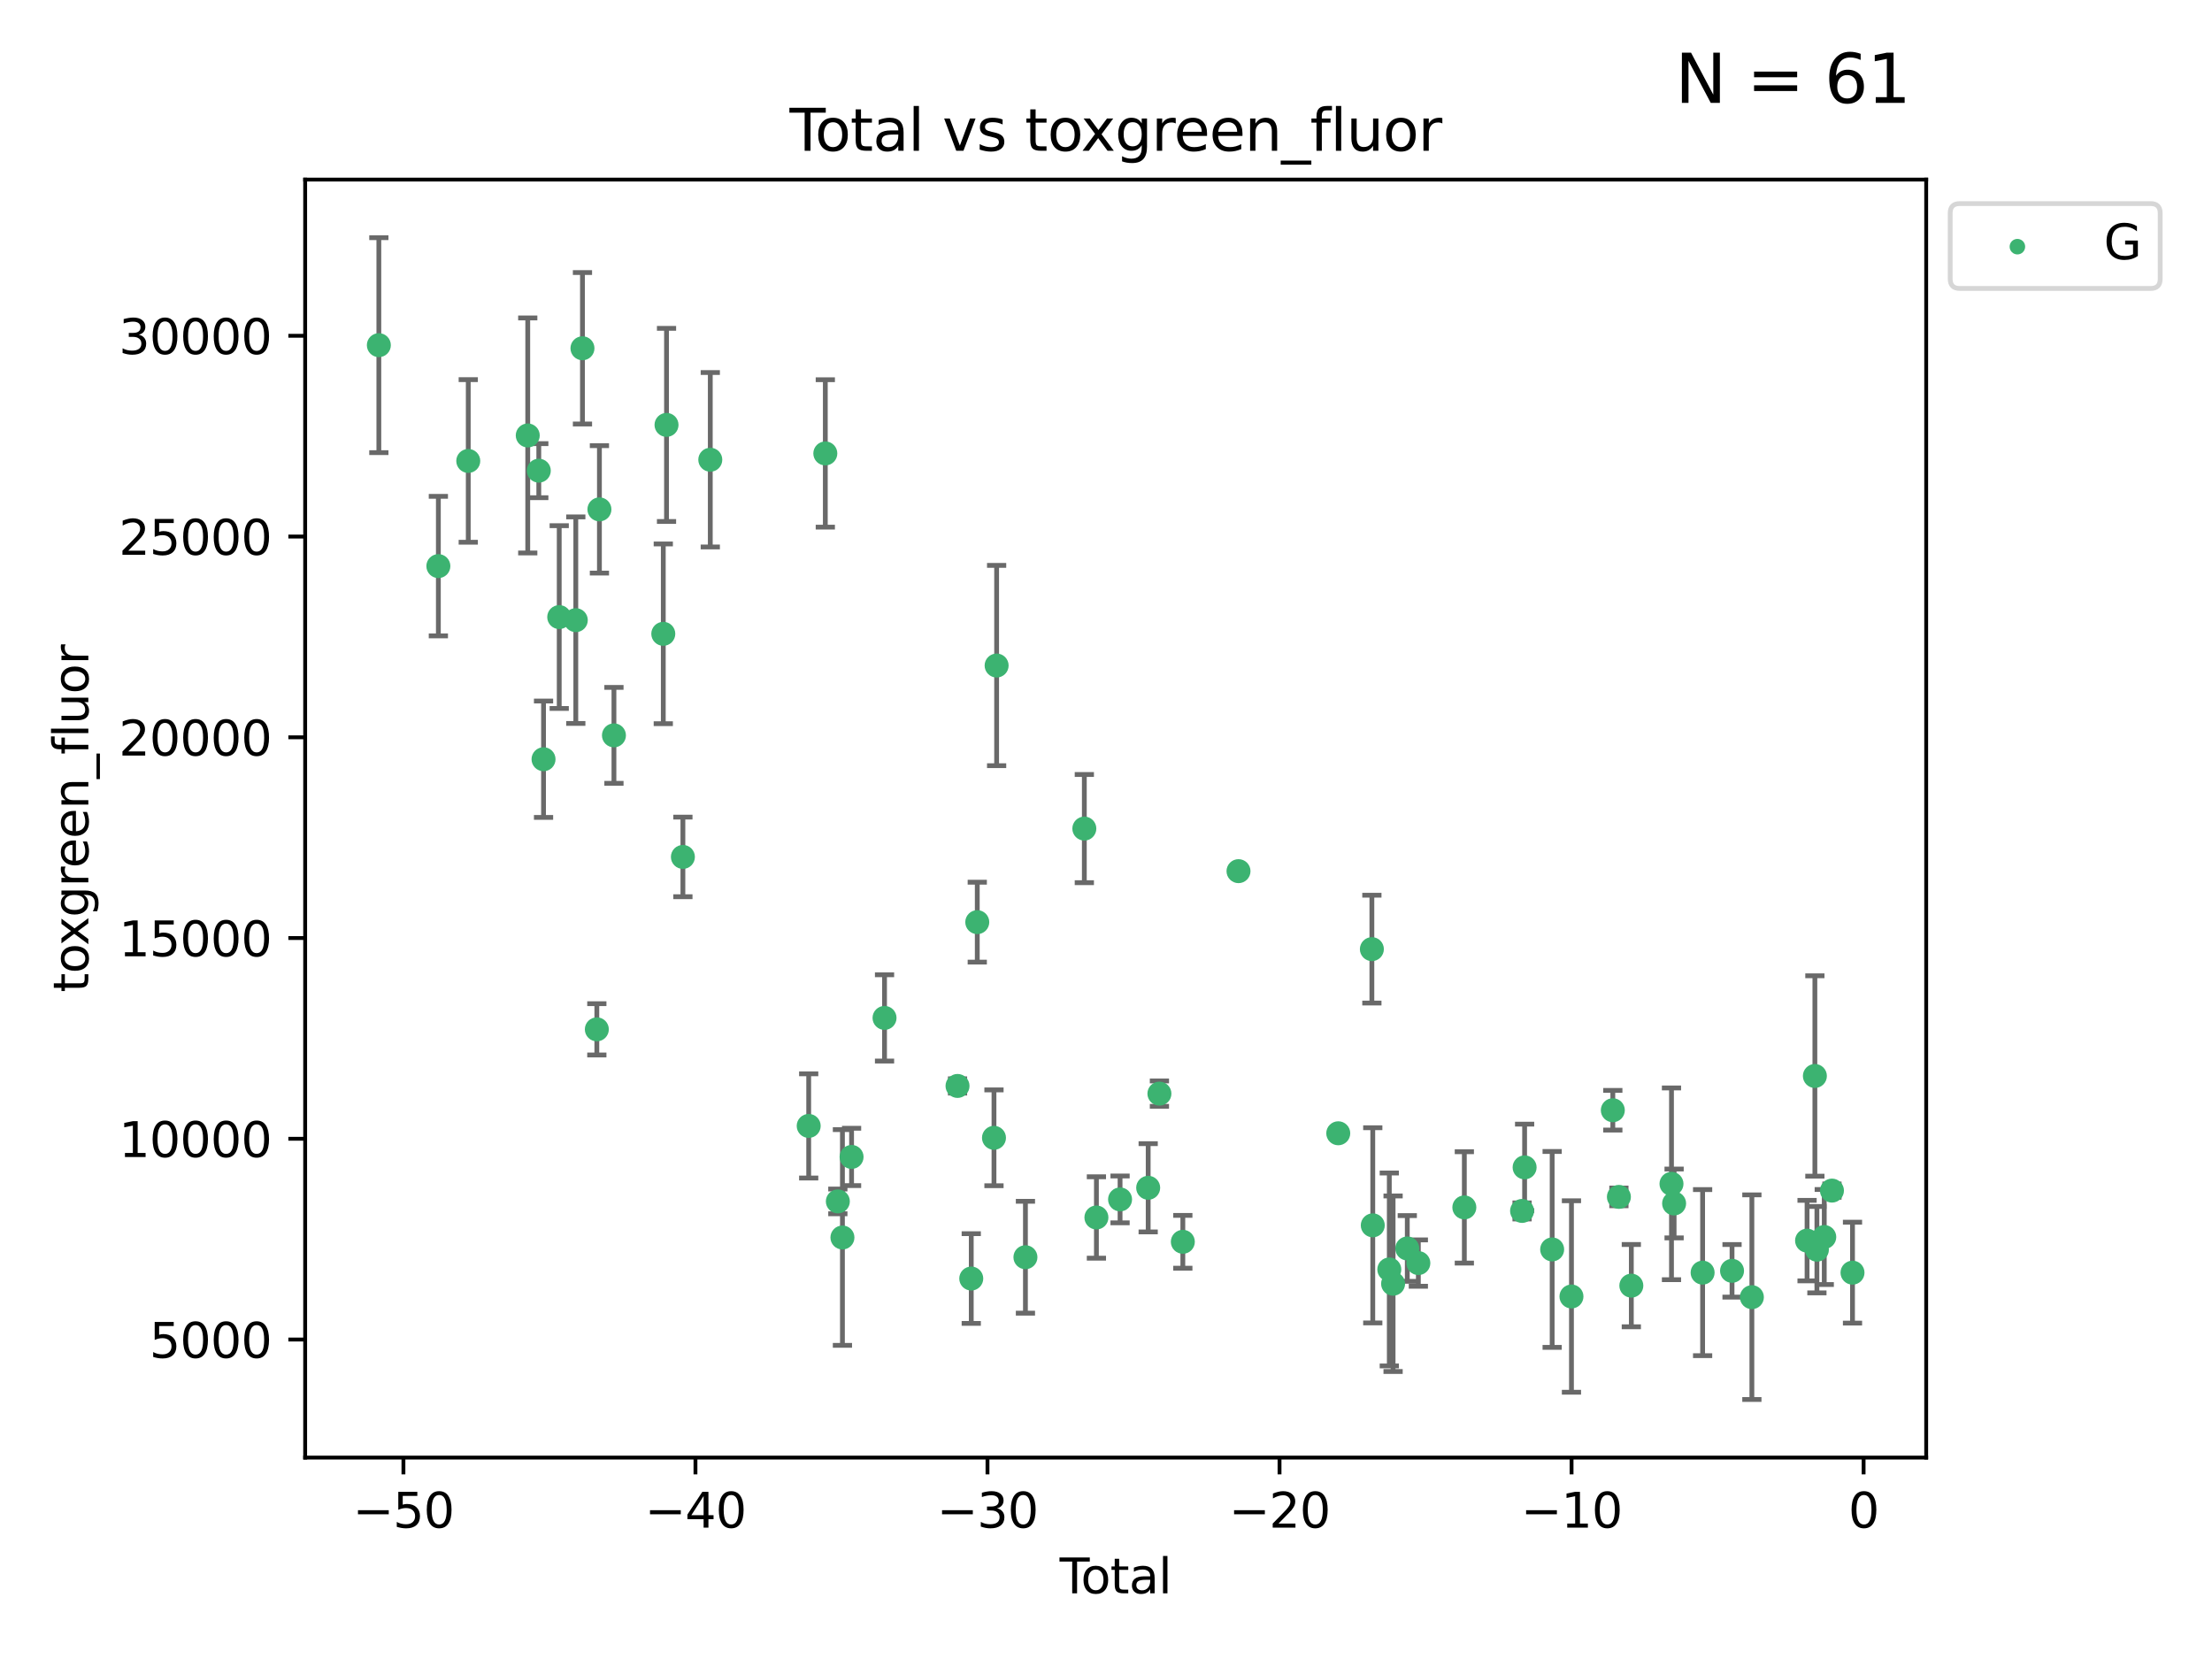 <?xml version="1.0" encoding="utf-8" standalone="no"?>
<!DOCTYPE svg PUBLIC "-//W3C//DTD SVG 1.1//EN"
  "http://www.w3.org/Graphics/SVG/1.1/DTD/svg11.dtd">
<svg xmlns:xlink="http://www.w3.org/1999/xlink" width="460.8pt" height="345.6pt" viewBox="0 0 460.8 345.6" xmlns="http://www.w3.org/2000/svg" version="1.1">
 <defs>
  <style type="text/css">*{stroke-linejoin: round; stroke-linecap: butt}</style>
 </defs>
 <g id="figure_1">
  <g id="patch_1">
   <path d="M 0 345.6 
L 460.8 345.6 
L 460.8 0 
L 0 0 
z
" style="fill: #ffffff"/>
  </g>
  <g id="axes_1">
   <g id="patch_2">
    <path d="M 63.571 303.64 
L 401.26 303.64 
L 401.26 37.411 
L 63.571 37.411 
z
" style="fill: #ffffff"/>
   </g>
   <g id="PathCollection_1">
    <defs>
     <path id="mbb0d8abd5b" d="M 0 1.118 
C 0.297 1.118 0.581 1 0.791 0.791 
C 1 0.581 1.118 0.297 1.118 0 
C 1.118 -0.297 1 -0.581 0.791 -0.791 
C 0.581 -1 0.297 -1.118 0 -1.118 
C -0.297 -1.118 -0.581 -1 -0.791 -0.791 
C -1 -0.581 -1.118 -0.297 -1.118 0 
C -1.118 0.297 -1 0.581 -0.791 0.791 
C -0.581 1 -0.297 1.118 0 1.118 
z
" style="stroke: #3cb371"/>
    </defs>
    <g clip-path="url(#p3563bb6f73)">
     <use xlink:href="#mbb0d8abd5b" x="78.921" y="71.903" style="fill: #3cb371; stroke: #3cb371"/>
     <use xlink:href="#mbb0d8abd5b" x="91.319" y="117.93" style="fill: #3cb371; stroke: #3cb371"/>
     <use xlink:href="#mbb0d8abd5b" x="97.547" y="96.023" style="fill: #3cb371; stroke: #3cb371"/>
     <use xlink:href="#mbb0d8abd5b" x="109.94" y="90.713" style="fill: #3cb371; stroke: #3cb371"/>
     <use xlink:href="#mbb0d8abd5b" x="112.241" y="98.049" style="fill: #3cb371; stroke: #3cb371"/>
     <use xlink:href="#mbb0d8abd5b" x="113.229" y="158.161" style="fill: #3cb371; stroke: #3cb371"/>
     <use xlink:href="#mbb0d8abd5b" x="116.497" y="128.55" style="fill: #3cb371; stroke: #3cb371"/>
     <use xlink:href="#mbb0d8abd5b" x="119.949" y="129.191" style="fill: #3cb371; stroke: #3cb371"/>
     <use xlink:href="#mbb0d8abd5b" x="121.338" y="72.551" style="fill: #3cb371; stroke: #3cb371"/>
     <use xlink:href="#mbb0d8abd5b" x="124.331" y="214.43" style="fill: #3cb371; stroke: #3cb371"/>
     <use xlink:href="#mbb0d8abd5b" x="124.871" y="106.114" style="fill: #3cb371; stroke: #3cb371"/>
     <use xlink:href="#mbb0d8abd5b" x="127.896" y="153.189" style="fill: #3cb371; stroke: #3cb371"/>
     <use xlink:href="#mbb0d8abd5b" x="138.175" y="132.036" style="fill: #3cb371; stroke: #3cb371"/>
     <use xlink:href="#mbb0d8abd5b" x="138.848" y="88.515" style="fill: #3cb371; stroke: #3cb371"/>
     <use xlink:href="#mbb0d8abd5b" x="142.26" y="178.512" style="fill: #3cb371; stroke: #3cb371"/>
     <use xlink:href="#mbb0d8abd5b" x="147.966" y="95.771" style="fill: #3cb371; stroke: #3cb371"/>
     <use xlink:href="#mbb0d8abd5b" x="168.466" y="234.549" style="fill: #3cb371; stroke: #3cb371"/>
     <use xlink:href="#mbb0d8abd5b" x="171.929" y="94.458" style="fill: #3cb371; stroke: #3cb371"/>
     <use xlink:href="#mbb0d8abd5b" x="174.538" y="250.272" style="fill: #3cb371; stroke: #3cb371"/>
     <use xlink:href="#mbb0d8abd5b" x="175.494" y="257.794" style="fill: #3cb371; stroke: #3cb371"/>
     <use xlink:href="#mbb0d8abd5b" x="177.398" y="241.009" style="fill: #3cb371; stroke: #3cb371"/>
     <use xlink:href="#mbb0d8abd5b" x="184.265" y="212.049" style="fill: #3cb371; stroke: #3cb371"/>
     <use xlink:href="#mbb0d8abd5b" x="199.47" y="226.222" style="fill: #3cb371; stroke: #3cb371"/>
     <use xlink:href="#mbb0d8abd5b" x="202.33" y="266.343" style="fill: #3cb371; stroke: #3cb371"/>
     <use xlink:href="#mbb0d8abd5b" x="203.583" y="192.1" style="fill: #3cb371; stroke: #3cb371"/>
     <use xlink:href="#mbb0d8abd5b" x="207.064" y="237.028" style="fill: #3cb371; stroke: #3cb371"/>
     <use xlink:href="#mbb0d8abd5b" x="207.614" y="138.643" style="fill: #3cb371; stroke: #3cb371"/>
     <use xlink:href="#mbb0d8abd5b" x="213.616" y="261.902" style="fill: #3cb371; stroke: #3cb371"/>
     <use xlink:href="#mbb0d8abd5b" x="225.886" y="172.609" style="fill: #3cb371; stroke: #3cb371"/>
     <use xlink:href="#mbb0d8abd5b" x="228.402" y="253.624" style="fill: #3cb371; stroke: #3cb371"/>
     <use xlink:href="#mbb0d8abd5b" x="233.33" y="249.859" style="fill: #3cb371; stroke: #3cb371"/>
     <use xlink:href="#mbb0d8abd5b" x="239.187" y="247.437" style="fill: #3cb371; stroke: #3cb371"/>
     <use xlink:href="#mbb0d8abd5b" x="241.528" y="227.825" style="fill: #3cb371; stroke: #3cb371"/>
     <use xlink:href="#mbb0d8abd5b" x="246.406" y="258.69" style="fill: #3cb371; stroke: #3cb371"/>
     <use xlink:href="#mbb0d8abd5b" x="258.003" y="181.477" style="fill: #3cb371; stroke: #3cb371"/>
     <use xlink:href="#mbb0d8abd5b" x="278.783" y="236.082" style="fill: #3cb371; stroke: #3cb371"/>
     <use xlink:href="#mbb0d8abd5b" x="285.787" y="197.722" style="fill: #3cb371; stroke: #3cb371"/>
     <use xlink:href="#mbb0d8abd5b" x="285.974" y="255.261" style="fill: #3cb371; stroke: #3cb371"/>
     <use xlink:href="#mbb0d8abd5b" x="289.417" y="264.452" style="fill: #3cb371; stroke: #3cb371"/>
     <use xlink:href="#mbb0d8abd5b" x="290.206" y="267.425" style="fill: #3cb371; stroke: #3cb371"/>
     <use xlink:href="#mbb0d8abd5b" x="293.164" y="260.078" style="fill: #3cb371; stroke: #3cb371"/>
     <use xlink:href="#mbb0d8abd5b" x="295.468" y="263.124" style="fill: #3cb371; stroke: #3cb371"/>
     <use xlink:href="#mbb0d8abd5b" x="305.049" y="251.525" style="fill: #3cb371; stroke: #3cb371"/>
     <use xlink:href="#mbb0d8abd5b" x="317.075" y="252.258" style="fill: #3cb371; stroke: #3cb371"/>
     <use xlink:href="#mbb0d8abd5b" x="317.605" y="243.185" style="fill: #3cb371; stroke: #3cb371"/>
     <use xlink:href="#mbb0d8abd5b" x="323.343" y="260.278" style="fill: #3cb371; stroke: #3cb371"/>
     <use xlink:href="#mbb0d8abd5b" x="327.364" y="270.081" style="fill: #3cb371; stroke: #3cb371"/>
     <use xlink:href="#mbb0d8abd5b" x="335.981" y="231.282" style="fill: #3cb371; stroke: #3cb371"/>
     <use xlink:href="#mbb0d8abd5b" x="337.246" y="249.333" style="fill: #3cb371; stroke: #3cb371"/>
     <use xlink:href="#mbb0d8abd5b" x="339.836" y="267.823" style="fill: #3cb371; stroke: #3cb371"/>
     <use xlink:href="#mbb0d8abd5b" x="348.201" y="246.613" style="fill: #3cb371; stroke: #3cb371"/>
     <use xlink:href="#mbb0d8abd5b" x="348.747" y="250.703" style="fill: #3cb371; stroke: #3cb371"/>
     <use xlink:href="#mbb0d8abd5b" x="354.686" y="265.112" style="fill: #3cb371; stroke: #3cb371"/>
     <use xlink:href="#mbb0d8abd5b" x="360.815" y="264.735" style="fill: #3cb371; stroke: #3cb371"/>
     <use xlink:href="#mbb0d8abd5b" x="364.948" y="270.224" style="fill: #3cb371; stroke: #3cb371"/>
     <use xlink:href="#mbb0d8abd5b" x="376.444" y="258.442" style="fill: #3cb371; stroke: #3cb371"/>
     <use xlink:href="#mbb0d8abd5b" x="378.073" y="224.145" style="fill: #3cb371; stroke: #3cb371"/>
     <use xlink:href="#mbb0d8abd5b" x="378.495" y="260.33" style="fill: #3cb371; stroke: #3cb371"/>
     <use xlink:href="#mbb0d8abd5b" x="380.027" y="257.694" style="fill: #3cb371; stroke: #3cb371"/>
     <use xlink:href="#mbb0d8abd5b" x="381.63" y="248.023" style="fill: #3cb371; stroke: #3cb371"/>
     <use xlink:href="#mbb0d8abd5b" x="385.911" y="265.118" style="fill: #3cb371; stroke: #3cb371"/>
    </g>
   </g>
   <g id="matplotlib.axis_1">
    <g id="xtick_1">
     <g id="line2d_1">
      <defs>
       <path id="m83273ec6a8" d="M 0 0 
L 0 3.5 
" style="stroke: #000000; stroke-width: 0.8"/>
      </defs>
      <g>
       <use xlink:href="#m83273ec6a8" x="84.041" y="303.64" style="stroke: #000000; stroke-width: 0.8"/>
      </g>
     </g>
     <g id="text_1">
      <!-- −50 -->
      <g transform="translate(73.488 318.238)scale(0.1 -0.1)">
       <defs>
        <path id="DejaVuSans-2212" d="M 678 2272 
L 4684 2272 
L 4684 1741 
L 678 1741 
L 678 2272 
z
" transform="scale(0.016)"/>
        <path id="DejaVuSans-35" d="M 691 4666 
L 3169 4666 
L 3169 4134 
L 1269 4134 
L 1269 2991 
Q 1406 3038 1543 3061 
Q 1681 3084 1819 3084 
Q 2600 3084 3056 2656 
Q 3513 2228 3513 1497 
Q 3513 744 3044 326 
Q 2575 -91 1722 -91 
Q 1428 -91 1123 -41 
Q 819 9 494 109 
L 494 744 
Q 775 591 1075 516 
Q 1375 441 1709 441 
Q 2250 441 2565 725 
Q 2881 1009 2881 1497 
Q 2881 1984 2565 2268 
Q 2250 2553 1709 2553 
Q 1456 2553 1204 2497 
Q 953 2441 691 2322 
L 691 4666 
z
" transform="scale(0.016)"/>
        <path id="DejaVuSans-30" d="M 2034 4250 
Q 1547 4250 1301 3770 
Q 1056 3291 1056 2328 
Q 1056 1369 1301 889 
Q 1547 409 2034 409 
Q 2525 409 2770 889 
Q 3016 1369 3016 2328 
Q 3016 3291 2770 3770 
Q 2525 4250 2034 4250 
z
M 2034 4750 
Q 2819 4750 3233 4129 
Q 3647 3509 3647 2328 
Q 3647 1150 3233 529 
Q 2819 -91 2034 -91 
Q 1250 -91 836 529 
Q 422 1150 422 2328 
Q 422 3509 836 4129 
Q 1250 4750 2034 4750 
z
" transform="scale(0.016)"/>
       </defs>
       <use xlink:href="#DejaVuSans-2212"/>
       <use xlink:href="#DejaVuSans-35" x="83.789"/>
       <use xlink:href="#DejaVuSans-30" x="147.412"/>
      </g>
     </g>
    </g>
    <g id="xtick_2">
     <g id="line2d_2">
      <g>
       <use xlink:href="#m83273ec6a8" x="144.877" y="303.64" style="stroke: #000000; stroke-width: 0.8"/>
      </g>
     </g>
     <g id="text_2">
      <!-- −40 -->
      <g transform="translate(134.325 318.238)scale(0.1 -0.1)">
       <defs>
        <path id="DejaVuSans-34" d="M 2419 4116 
L 825 1625 
L 2419 1625 
L 2419 4116 
z
M 2253 4666 
L 3047 4666 
L 3047 1625 
L 3713 1625 
L 3713 1100 
L 3047 1100 
L 3047 0 
L 2419 0 
L 2419 1100 
L 313 1100 
L 313 1709 
L 2253 4666 
z
" transform="scale(0.016)"/>
       </defs>
       <use xlink:href="#DejaVuSans-2212"/>
       <use xlink:href="#DejaVuSans-34" x="83.789"/>
       <use xlink:href="#DejaVuSans-30" x="147.412"/>
      </g>
     </g>
    </g>
    <g id="xtick_3">
     <g id="line2d_3">
      <g>
       <use xlink:href="#m83273ec6a8" x="205.713" y="303.64" style="stroke: #000000; stroke-width: 0.8"/>
      </g>
     </g>
     <g id="text_3">
      <!-- −30 -->
      <g transform="translate(195.161 318.238)scale(0.1 -0.1)">
       <defs>
        <path id="DejaVuSans-33" d="M 2597 2516 
Q 3050 2419 3304 2112 
Q 3559 1806 3559 1356 
Q 3559 666 3084 287 
Q 2609 -91 1734 -91 
Q 1441 -91 1130 -33 
Q 819 25 488 141 
L 488 750 
Q 750 597 1062 519 
Q 1375 441 1716 441 
Q 2309 441 2620 675 
Q 2931 909 2931 1356 
Q 2931 1769 2642 2001 
Q 2353 2234 1838 2234 
L 1294 2234 
L 1294 2753 
L 1863 2753 
Q 2328 2753 2575 2939 
Q 2822 3125 2822 3475 
Q 2822 3834 2567 4026 
Q 2313 4219 1838 4219 
Q 1578 4219 1281 4162 
Q 984 4106 628 3988 
L 628 4550 
Q 988 4650 1302 4700 
Q 1616 4750 1894 4750 
Q 2613 4750 3031 4423 
Q 3450 4097 3450 3541 
Q 3450 3153 3228 2886 
Q 3006 2619 2597 2516 
z
" transform="scale(0.016)"/>
       </defs>
       <use xlink:href="#DejaVuSans-2212"/>
       <use xlink:href="#DejaVuSans-33" x="83.789"/>
       <use xlink:href="#DejaVuSans-30" x="147.412"/>
      </g>
     </g>
    </g>
    <g id="xtick_4">
     <g id="line2d_4">
      <g>
       <use xlink:href="#m83273ec6a8" x="266.549" y="303.64" style="stroke: #000000; stroke-width: 0.8"/>
      </g>
     </g>
     <g id="text_4">
      <!-- −20 -->
      <g transform="translate(255.997 318.238)scale(0.1 -0.1)">
       <defs>
        <path id="DejaVuSans-32" d="M 1228 531 
L 3431 531 
L 3431 0 
L 469 0 
L 469 531 
Q 828 903 1448 1529 
Q 2069 2156 2228 2338 
Q 2531 2678 2651 2914 
Q 2772 3150 2772 3378 
Q 2772 3750 2511 3984 
Q 2250 4219 1831 4219 
Q 1534 4219 1204 4116 
Q 875 4013 500 3803 
L 500 4441 
Q 881 4594 1212 4672 
Q 1544 4750 1819 4750 
Q 2544 4750 2975 4387 
Q 3406 4025 3406 3419 
Q 3406 3131 3298 2873 
Q 3191 2616 2906 2266 
Q 2828 2175 2409 1742 
Q 1991 1309 1228 531 
z
" transform="scale(0.016)"/>
       </defs>
       <use xlink:href="#DejaVuSans-2212"/>
       <use xlink:href="#DejaVuSans-32" x="83.789"/>
       <use xlink:href="#DejaVuSans-30" x="147.412"/>
      </g>
     </g>
    </g>
    <g id="xtick_5">
     <g id="line2d_5">
      <g>
       <use xlink:href="#m83273ec6a8" x="327.385" y="303.64" style="stroke: #000000; stroke-width: 0.8"/>
      </g>
     </g>
     <g id="text_5">
      <!-- −10 -->
      <g transform="translate(316.833 318.238)scale(0.1 -0.1)">
       <defs>
        <path id="DejaVuSans-31" d="M 794 531 
L 1825 531 
L 1825 4091 
L 703 3866 
L 703 4441 
L 1819 4666 
L 2450 4666 
L 2450 531 
L 3481 531 
L 3481 0 
L 794 0 
L 794 531 
z
" transform="scale(0.016)"/>
       </defs>
       <use xlink:href="#DejaVuSans-2212"/>
       <use xlink:href="#DejaVuSans-31" x="83.789"/>
       <use xlink:href="#DejaVuSans-30" x="147.412"/>
      </g>
     </g>
    </g>
    <g id="xtick_6">
     <g id="line2d_6">
      <g>
       <use xlink:href="#m83273ec6a8" x="388.221" y="303.64" style="stroke: #000000; stroke-width: 0.8"/>
      </g>
     </g>
     <g id="text_6">
      <!-- 0 -->
      <g transform="translate(385.04 318.238)scale(0.1 -0.1)">
       <use xlink:href="#DejaVuSans-30"/>
      </g>
     </g>
    </g>
    <g id="text_7">
     <!-- Total -->
     <g transform="translate(220.739 331.917)scale(0.1 -0.1)">
      <defs>
       <path id="DejaVuSans-54" d="M -19 4666 
L 3928 4666 
L 3928 4134 
L 2272 4134 
L 2272 0 
L 1638 0 
L 1638 4134 
L -19 4134 
L -19 4666 
z
" transform="scale(0.016)"/>
       <path id="DejaVuSans-6f" d="M 1959 3097 
Q 1497 3097 1228 2736 
Q 959 2375 959 1747 
Q 959 1119 1226 758 
Q 1494 397 1959 397 
Q 2419 397 2687 759 
Q 2956 1122 2956 1747 
Q 2956 2369 2687 2733 
Q 2419 3097 1959 3097 
z
M 1959 3584 
Q 2709 3584 3137 3096 
Q 3566 2609 3566 1747 
Q 3566 888 3137 398 
Q 2709 -91 1959 -91 
Q 1206 -91 779 398 
Q 353 888 353 1747 
Q 353 2609 779 3096 
Q 1206 3584 1959 3584 
z
" transform="scale(0.016)"/>
       <path id="DejaVuSans-74" d="M 1172 4494 
L 1172 3500 
L 2356 3500 
L 2356 3053 
L 1172 3053 
L 1172 1153 
Q 1172 725 1289 603 
Q 1406 481 1766 481 
L 2356 481 
L 2356 0 
L 1766 0 
Q 1100 0 847 248 
Q 594 497 594 1153 
L 594 3053 
L 172 3053 
L 172 3500 
L 594 3500 
L 594 4494 
L 1172 4494 
z
" transform="scale(0.016)"/>
       <path id="DejaVuSans-61" d="M 2194 1759 
Q 1497 1759 1228 1600 
Q 959 1441 959 1056 
Q 959 750 1161 570 
Q 1363 391 1709 391 
Q 2188 391 2477 730 
Q 2766 1069 2766 1631 
L 2766 1759 
L 2194 1759 
z
M 3341 1997 
L 3341 0 
L 2766 0 
L 2766 531 
Q 2569 213 2275 61 
Q 1981 -91 1556 -91 
Q 1019 -91 701 211 
Q 384 513 384 1019 
Q 384 1609 779 1909 
Q 1175 2209 1959 2209 
L 2766 2209 
L 2766 2266 
Q 2766 2663 2505 2880 
Q 2244 3097 1772 3097 
Q 1472 3097 1187 3025 
Q 903 2953 641 2809 
L 641 3341 
Q 956 3463 1253 3523 
Q 1550 3584 1831 3584 
Q 2591 3584 2966 3190 
Q 3341 2797 3341 1997 
z
" transform="scale(0.016)"/>
       <path id="DejaVuSans-6c" d="M 603 4863 
L 1178 4863 
L 1178 0 
L 603 0 
L 603 4863 
z
" transform="scale(0.016)"/>
      </defs>
      <use xlink:href="#DejaVuSans-54"/>
      <use xlink:href="#DejaVuSans-6f" x="44.084"/>
      <use xlink:href="#DejaVuSans-74" x="105.266"/>
      <use xlink:href="#DejaVuSans-61" x="144.475"/>
      <use xlink:href="#DejaVuSans-6c" x="205.754"/>
     </g>
    </g>
   </g>
   <g id="matplotlib.axis_2">
    <g id="ytick_1">
     <g id="line2d_7">
      <defs>
       <path id="mef0cf0a8e2" d="M 0 0 
L -3.5 0 
" style="stroke: #000000; stroke-width: 0.8"/>
      </defs>
      <g>
       <use xlink:href="#mef0cf0a8e2" x="63.571" y="279.049" style="stroke: #000000; stroke-width: 0.8"/>
      </g>
     </g>
     <g id="text_8">
      <!-- 5000 -->
      <g transform="translate(31.121 282.848)scale(0.1 -0.1)">
       <use xlink:href="#DejaVuSans-35"/>
       <use xlink:href="#DejaVuSans-30" x="63.623"/>
       <use xlink:href="#DejaVuSans-30" x="127.246"/>
       <use xlink:href="#DejaVuSans-30" x="190.869"/>
      </g>
     </g>
    </g>
    <g id="ytick_2">
     <g id="line2d_8">
      <g>
       <use xlink:href="#mef0cf0a8e2" x="63.571" y="237.23" style="stroke: #000000; stroke-width: 0.8"/>
      </g>
     </g>
     <g id="text_9">
      <!-- 10000 -->
      <g transform="translate(24.759 241.029)scale(0.1 -0.1)">
       <use xlink:href="#DejaVuSans-31"/>
       <use xlink:href="#DejaVuSans-30" x="63.623"/>
       <use xlink:href="#DejaVuSans-30" x="127.246"/>
       <use xlink:href="#DejaVuSans-30" x="190.869"/>
       <use xlink:href="#DejaVuSans-30" x="254.492"/>
      </g>
     </g>
    </g>
    <g id="ytick_3">
     <g id="line2d_9">
      <g>
       <use xlink:href="#mef0cf0a8e2" x="63.571" y="195.411" style="stroke: #000000; stroke-width: 0.8"/>
      </g>
     </g>
     <g id="text_10">
      <!-- 15000 -->
      <g transform="translate(24.759 199.21)scale(0.1 -0.1)">
       <use xlink:href="#DejaVuSans-31"/>
       <use xlink:href="#DejaVuSans-35" x="63.623"/>
       <use xlink:href="#DejaVuSans-30" x="127.246"/>
       <use xlink:href="#DejaVuSans-30" x="190.869"/>
       <use xlink:href="#DejaVuSans-30" x="254.492"/>
      </g>
     </g>
    </g>
    <g id="ytick_4">
     <g id="line2d_10">
      <g>
       <use xlink:href="#mef0cf0a8e2" x="63.571" y="153.591" style="stroke: #000000; stroke-width: 0.8"/>
      </g>
     </g>
     <g id="text_11">
      <!-- 20000 -->
      <g transform="translate(24.759 157.391)scale(0.1 -0.1)">
       <use xlink:href="#DejaVuSans-32"/>
       <use xlink:href="#DejaVuSans-30" x="63.623"/>
       <use xlink:href="#DejaVuSans-30" x="127.246"/>
       <use xlink:href="#DejaVuSans-30" x="190.869"/>
       <use xlink:href="#DejaVuSans-30" x="254.492"/>
      </g>
     </g>
    </g>
    <g id="ytick_5">
     <g id="line2d_11">
      <g>
       <use xlink:href="#mef0cf0a8e2" x="63.571" y="111.772" style="stroke: #000000; stroke-width: 0.8"/>
      </g>
     </g>
     <g id="text_12">
      <!-- 25000 -->
      <g transform="translate(24.759 115.571)scale(0.1 -0.1)">
       <use xlink:href="#DejaVuSans-32"/>
       <use xlink:href="#DejaVuSans-35" x="63.623"/>
       <use xlink:href="#DejaVuSans-30" x="127.246"/>
       <use xlink:href="#DejaVuSans-30" x="190.869"/>
       <use xlink:href="#DejaVuSans-30" x="254.492"/>
      </g>
     </g>
    </g>
    <g id="ytick_6">
     <g id="line2d_12">
      <g>
       <use xlink:href="#mef0cf0a8e2" x="63.571" y="69.953" style="stroke: #000000; stroke-width: 0.8"/>
      </g>
     </g>
     <g id="text_13">
      <!-- 30000 -->
      <g transform="translate(24.759 73.752)scale(0.1 -0.1)">
       <use xlink:href="#DejaVuSans-33"/>
       <use xlink:href="#DejaVuSans-30" x="63.623"/>
       <use xlink:href="#DejaVuSans-30" x="127.246"/>
       <use xlink:href="#DejaVuSans-30" x="190.869"/>
       <use xlink:href="#DejaVuSans-30" x="254.492"/>
      </g>
     </g>
    </g>
    <g id="text_14">
     <!-- toxgreen_fluor -->
     <g transform="translate(18.401 206.72)rotate(-90)scale(0.1 -0.1)">
      <defs>
       <path id="DejaVuSans-78" d="M 3513 3500 
L 2247 1797 
L 3578 0 
L 2900 0 
L 1881 1375 
L 863 0 
L 184 0 
L 1544 1831 
L 300 3500 
L 978 3500 
L 1906 2253 
L 2834 3500 
L 3513 3500 
z
" transform="scale(0.016)"/>
       <path id="DejaVuSans-67" d="M 2906 1791 
Q 2906 2416 2648 2759 
Q 2391 3103 1925 3103 
Q 1463 3103 1205 2759 
Q 947 2416 947 1791 
Q 947 1169 1205 825 
Q 1463 481 1925 481 
Q 2391 481 2648 825 
Q 2906 1169 2906 1791 
z
M 3481 434 
Q 3481 -459 3084 -895 
Q 2688 -1331 1869 -1331 
Q 1566 -1331 1297 -1286 
Q 1028 -1241 775 -1147 
L 775 -588 
Q 1028 -725 1275 -790 
Q 1522 -856 1778 -856 
Q 2344 -856 2625 -561 
Q 2906 -266 2906 331 
L 2906 616 
Q 2728 306 2450 153 
Q 2172 0 1784 0 
Q 1141 0 747 490 
Q 353 981 353 1791 
Q 353 2603 747 3093 
Q 1141 3584 1784 3584 
Q 2172 3584 2450 3431 
Q 2728 3278 2906 2969 
L 2906 3500 
L 3481 3500 
L 3481 434 
z
" transform="scale(0.016)"/>
       <path id="DejaVuSans-72" d="M 2631 2963 
Q 2534 3019 2420 3045 
Q 2306 3072 2169 3072 
Q 1681 3072 1420 2755 
Q 1159 2438 1159 1844 
L 1159 0 
L 581 0 
L 581 3500 
L 1159 3500 
L 1159 2956 
Q 1341 3275 1631 3429 
Q 1922 3584 2338 3584 
Q 2397 3584 2469 3576 
Q 2541 3569 2628 3553 
L 2631 2963 
z
" transform="scale(0.016)"/>
       <path id="DejaVuSans-65" d="M 3597 1894 
L 3597 1613 
L 953 1613 
Q 991 1019 1311 708 
Q 1631 397 2203 397 
Q 2534 397 2845 478 
Q 3156 559 3463 722 
L 3463 178 
Q 3153 47 2828 -22 
Q 2503 -91 2169 -91 
Q 1331 -91 842 396 
Q 353 884 353 1716 
Q 353 2575 817 3079 
Q 1281 3584 2069 3584 
Q 2775 3584 3186 3129 
Q 3597 2675 3597 1894 
z
M 3022 2063 
Q 3016 2534 2758 2815 
Q 2500 3097 2075 3097 
Q 1594 3097 1305 2825 
Q 1016 2553 972 2059 
L 3022 2063 
z
" transform="scale(0.016)"/>
       <path id="DejaVuSans-6e" d="M 3513 2113 
L 3513 0 
L 2938 0 
L 2938 2094 
Q 2938 2591 2744 2837 
Q 2550 3084 2163 3084 
Q 1697 3084 1428 2787 
Q 1159 2491 1159 1978 
L 1159 0 
L 581 0 
L 581 3500 
L 1159 3500 
L 1159 2956 
Q 1366 3272 1645 3428 
Q 1925 3584 2291 3584 
Q 2894 3584 3203 3211 
Q 3513 2838 3513 2113 
z
" transform="scale(0.016)"/>
       <path id="DejaVuSans-5f" d="M 3263 -1063 
L 3263 -1509 
L -63 -1509 
L -63 -1063 
L 3263 -1063 
z
" transform="scale(0.016)"/>
       <path id="DejaVuSans-66" d="M 2375 4863 
L 2375 4384 
L 1825 4384 
Q 1516 4384 1395 4259 
Q 1275 4134 1275 3809 
L 1275 3500 
L 2222 3500 
L 2222 3053 
L 1275 3053 
L 1275 0 
L 697 0 
L 697 3053 
L 147 3053 
L 147 3500 
L 697 3500 
L 697 3744 
Q 697 4328 969 4595 
Q 1241 4863 1831 4863 
L 2375 4863 
z
" transform="scale(0.016)"/>
       <path id="DejaVuSans-75" d="M 544 1381 
L 544 3500 
L 1119 3500 
L 1119 1403 
Q 1119 906 1312 657 
Q 1506 409 1894 409 
Q 2359 409 2629 706 
Q 2900 1003 2900 1516 
L 2900 3500 
L 3475 3500 
L 3475 0 
L 2900 0 
L 2900 538 
Q 2691 219 2414 64 
Q 2138 -91 1772 -91 
Q 1169 -91 856 284 
Q 544 659 544 1381 
z
M 1991 3584 
L 1991 3584 
z
" transform="scale(0.016)"/>
      </defs>
      <use xlink:href="#DejaVuSans-74"/>
      <use xlink:href="#DejaVuSans-6f" x="39.209"/>
      <use xlink:href="#DejaVuSans-78" x="97.266"/>
      <use xlink:href="#DejaVuSans-67" x="156.445"/>
      <use xlink:href="#DejaVuSans-72" x="219.922"/>
      <use xlink:href="#DejaVuSans-65" x="258.785"/>
      <use xlink:href="#DejaVuSans-65" x="320.309"/>
      <use xlink:href="#DejaVuSans-6e" x="381.832"/>
      <use xlink:href="#DejaVuSans-5f" x="445.211"/>
      <use xlink:href="#DejaVuSans-66" x="495.211"/>
      <use xlink:href="#DejaVuSans-6c" x="530.416"/>
      <use xlink:href="#DejaVuSans-75" x="558.199"/>
      <use xlink:href="#DejaVuSans-6f" x="621.578"/>
      <use xlink:href="#DejaVuSans-72" x="682.76"/>
     </g>
    </g>
   </g>
   <g id="LineCollection_1">
    <path d="M 78.921 94.293 
L 78.921 49.513 
" clip-path="url(#p3563bb6f73)" style="fill: none; stroke: #696969"/>
    <path d="M 91.319 132.466 
L 91.319 103.394 
" clip-path="url(#p3563bb6f73)" style="fill: none; stroke: #696969"/>
    <path d="M 97.547 112.961 
L 97.547 79.084 
" clip-path="url(#p3563bb6f73)" style="fill: none; stroke: #696969"/>
    <path d="M 109.94 115.194 
L 109.94 66.232 
" clip-path="url(#p3563bb6f73)" style="fill: none; stroke: #696969"/>
    <path d="M 112.241 103.68 
L 112.241 92.417 
" clip-path="url(#p3563bb6f73)" style="fill: none; stroke: #696969"/>
    <path d="M 113.229 170.285 
L 113.229 146.038 
" clip-path="url(#p3563bb6f73)" style="fill: none; stroke: #696969"/>
    <path d="M 116.497 147.588 
L 116.497 109.512 
" clip-path="url(#p3563bb6f73)" style="fill: none; stroke: #696969"/>
    <path d="M 119.949 150.703 
L 119.949 107.679 
" clip-path="url(#p3563bb6f73)" style="fill: none; stroke: #696969"/>
    <path d="M 121.338 88.326 
L 121.338 56.777 
" clip-path="url(#p3563bb6f73)" style="fill: none; stroke: #696969"/>
    <path d="M 124.331 219.77 
L 124.331 209.09 
" clip-path="url(#p3563bb6f73)" style="fill: none; stroke: #696969"/>
    <path d="M 124.871 119.387 
L 124.871 92.841 
" clip-path="url(#p3563bb6f73)" style="fill: none; stroke: #696969"/>
    <path d="M 127.896 163.182 
L 127.896 143.196 
" clip-path="url(#p3563bb6f73)" style="fill: none; stroke: #696969"/>
    <path d="M 138.175 150.758 
L 138.175 113.313 
" clip-path="url(#p3563bb6f73)" style="fill: none; stroke: #696969"/>
    <path d="M 138.848 108.63 
L 138.848 68.4 
" clip-path="url(#p3563bb6f73)" style="fill: none; stroke: #696969"/>
    <path d="M 142.26 186.801 
L 142.26 170.222 
" clip-path="url(#p3563bb6f73)" style="fill: none; stroke: #696969"/>
    <path d="M 147.966 113.937 
L 147.966 77.605 
" clip-path="url(#p3563bb6f73)" style="fill: none; stroke: #696969"/>
    <path d="M 168.466 245.402 
L 168.466 223.696 
" clip-path="url(#p3563bb6f73)" style="fill: none; stroke: #696969"/>
    <path d="M 171.929 109.813 
L 171.929 79.102 
" clip-path="url(#p3563bb6f73)" style="fill: none; stroke: #696969"/>
    <path d="M 174.538 252.848 
L 174.538 247.696 
" clip-path="url(#p3563bb6f73)" style="fill: none; stroke: #696969"/>
    <path d="M 175.494 280.262 
L 175.494 235.325 
" clip-path="url(#p3563bb6f73)" style="fill: none; stroke: #696969"/>
    <path d="M 177.398 246.979 
L 177.398 235.038 
" clip-path="url(#p3563bb6f73)" style="fill: none; stroke: #696969"/>
    <path d="M 184.265 221.036 
L 184.265 203.063 
" clip-path="url(#p3563bb6f73)" style="fill: none; stroke: #696969"/>
    <path d="M 199.47 227.715 
L 199.47 224.729 
" clip-path="url(#p3563bb6f73)" style="fill: none; stroke: #696969"/>
    <path d="M 202.33 275.685 
L 202.33 257.001 
" clip-path="url(#p3563bb6f73)" style="fill: none; stroke: #696969"/>
    <path d="M 203.583 200.42 
L 203.583 183.779 
" clip-path="url(#p3563bb6f73)" style="fill: none; stroke: #696969"/>
    <path d="M 207.064 247.009 
L 207.064 227.047 
" clip-path="url(#p3563bb6f73)" style="fill: none; stroke: #696969"/>
    <path d="M 207.614 159.504 
L 207.614 117.782 
" clip-path="url(#p3563bb6f73)" style="fill: none; stroke: #696969"/>
    <path d="M 213.616 273.554 
L 213.616 250.251 
" clip-path="url(#p3563bb6f73)" style="fill: none; stroke: #696969"/>
    <path d="M 225.886 183.877 
L 225.886 161.342 
" clip-path="url(#p3563bb6f73)" style="fill: none; stroke: #696969"/>
    <path d="M 228.402 262.103 
L 228.402 245.145 
" clip-path="url(#p3563bb6f73)" style="fill: none; stroke: #696969"/>
    <path d="M 233.33 254.739 
L 233.33 244.978 
" clip-path="url(#p3563bb6f73)" style="fill: none; stroke: #696969"/>
    <path d="M 239.187 256.632 
L 239.187 238.242 
" clip-path="url(#p3563bb6f73)" style="fill: none; stroke: #696969"/>
    <path d="M 241.528 230.471 
L 241.528 225.179 
" clip-path="url(#p3563bb6f73)" style="fill: none; stroke: #696969"/>
    <path d="M 246.406 264.193 
L 246.406 253.187 
" clip-path="url(#p3563bb6f73)" style="fill: none; stroke: #696969"/>
    <path d="M 258.003 182.257 
L 258.003 180.698 
" clip-path="url(#p3563bb6f73)" style="fill: none; stroke: #696969"/>
    <path d="M 278.783 236.94 
L 278.783 235.224 
" clip-path="url(#p3563bb6f73)" style="fill: none; stroke: #696969"/>
    <path d="M 285.787 208.954 
L 285.787 186.489 
" clip-path="url(#p3563bb6f73)" style="fill: none; stroke: #696969"/>
    <path d="M 285.974 275.59 
L 285.974 234.932 
" clip-path="url(#p3563bb6f73)" style="fill: none; stroke: #696969"/>
    <path d="M 289.417 284.544 
L 289.417 244.361 
" clip-path="url(#p3563bb6f73)" style="fill: none; stroke: #696969"/>
    <path d="M 290.206 285.709 
L 290.206 249.141 
" clip-path="url(#p3563bb6f73)" style="fill: none; stroke: #696969"/>
    <path d="M 293.164 266.926 
L 293.164 253.23 
" clip-path="url(#p3563bb6f73)" style="fill: none; stroke: #696969"/>
    <path d="M 295.468 267.954 
L 295.468 258.293 
" clip-path="url(#p3563bb6f73)" style="fill: none; stroke: #696969"/>
    <path d="M 305.049 263.125 
L 305.049 239.924 
" clip-path="url(#p3563bb6f73)" style="fill: none; stroke: #696969"/>
    <path d="M 317.075 253.935 
L 317.075 250.582 
" clip-path="url(#p3563bb6f73)" style="fill: none; stroke: #696969"/>
    <path d="M 317.605 252.19 
L 317.605 234.181 
" clip-path="url(#p3563bb6f73)" style="fill: none; stroke: #696969"/>
    <path d="M 323.343 280.683 
L 323.343 239.873 
" clip-path="url(#p3563bb6f73)" style="fill: none; stroke: #696969"/>
    <path d="M 327.364 290.024 
L 327.364 250.138 
" clip-path="url(#p3563bb6f73)" style="fill: none; stroke: #696969"/>
    <path d="M 335.981 235.413 
L 335.981 227.15 
" clip-path="url(#p3563bb6f73)" style="fill: none; stroke: #696969"/>
    <path d="M 337.246 251.184 
L 337.246 247.483 
" clip-path="url(#p3563bb6f73)" style="fill: none; stroke: #696969"/>
    <path d="M 339.836 276.395 
L 339.836 259.251 
" clip-path="url(#p3563bb6f73)" style="fill: none; stroke: #696969"/>
    <path d="M 348.201 266.586 
L 348.201 226.639 
" clip-path="url(#p3563bb6f73)" style="fill: none; stroke: #696969"/>
    <path d="M 348.747 257.875 
L 348.747 243.531 
" clip-path="url(#p3563bb6f73)" style="fill: none; stroke: #696969"/>
    <path d="M 354.686 282.413 
L 354.686 247.811 
" clip-path="url(#p3563bb6f73)" style="fill: none; stroke: #696969"/>
    <path d="M 360.815 270.212 
L 360.815 259.259 
" clip-path="url(#p3563bb6f73)" style="fill: none; stroke: #696969"/>
    <path d="M 364.948 291.539 
L 364.948 248.91 
" clip-path="url(#p3563bb6f73)" style="fill: none; stroke: #696969"/>
    <path d="M 376.444 266.831 
L 376.444 250.053 
" clip-path="url(#p3563bb6f73)" style="fill: none; stroke: #696969"/>
    <path d="M 378.073 245.018 
L 378.073 203.272 
" clip-path="url(#p3563bb6f73)" style="fill: none; stroke: #696969"/>
    <path d="M 378.495 269.329 
L 378.495 251.331 
" clip-path="url(#p3563bb6f73)" style="fill: none; stroke: #696969"/>
    <path d="M 380.027 267.593 
L 380.027 247.795 
" clip-path="url(#p3563bb6f73)" style="fill: none; stroke: #696969"/>
    <path d="M 381.63 249.411 
L 381.63 246.635 
" clip-path="url(#p3563bb6f73)" style="fill: none; stroke: #696969"/>
    <path d="M 385.911 275.629 
L 385.911 254.607 
" clip-path="url(#p3563bb6f73)" style="fill: none; stroke: #696969"/>
   </g>
   <g id="line2d_13">
    <defs>
     <path id="md3120ba31d" d="M 2 0 
L -2 -0 
" style="stroke: #696969"/>
    </defs>
    <g clip-path="url(#p3563bb6f73)">
     <use xlink:href="#md3120ba31d" x="78.921" y="94.293" style="fill: #696969; stroke: #696969"/>
     <use xlink:href="#md3120ba31d" x="91.319" y="132.466" style="fill: #696969; stroke: #696969"/>
     <use xlink:href="#md3120ba31d" x="97.547" y="112.961" style="fill: #696969; stroke: #696969"/>
     <use xlink:href="#md3120ba31d" x="109.94" y="115.194" style="fill: #696969; stroke: #696969"/>
     <use xlink:href="#md3120ba31d" x="112.241" y="103.68" style="fill: #696969; stroke: #696969"/>
     <use xlink:href="#md3120ba31d" x="113.229" y="170.285" style="fill: #696969; stroke: #696969"/>
     <use xlink:href="#md3120ba31d" x="116.497" y="147.588" style="fill: #696969; stroke: #696969"/>
     <use xlink:href="#md3120ba31d" x="119.949" y="150.703" style="fill: #696969; stroke: #696969"/>
     <use xlink:href="#md3120ba31d" x="121.338" y="88.326" style="fill: #696969; stroke: #696969"/>
     <use xlink:href="#md3120ba31d" x="124.331" y="219.77" style="fill: #696969; stroke: #696969"/>
     <use xlink:href="#md3120ba31d" x="124.871" y="119.387" style="fill: #696969; stroke: #696969"/>
     <use xlink:href="#md3120ba31d" x="127.896" y="163.182" style="fill: #696969; stroke: #696969"/>
     <use xlink:href="#md3120ba31d" x="138.175" y="150.758" style="fill: #696969; stroke: #696969"/>
     <use xlink:href="#md3120ba31d" x="138.848" y="108.63" style="fill: #696969; stroke: #696969"/>
     <use xlink:href="#md3120ba31d" x="142.26" y="186.801" style="fill: #696969; stroke: #696969"/>
     <use xlink:href="#md3120ba31d" x="147.966" y="113.937" style="fill: #696969; stroke: #696969"/>
     <use xlink:href="#md3120ba31d" x="168.466" y="245.402" style="fill: #696969; stroke: #696969"/>
     <use xlink:href="#md3120ba31d" x="171.929" y="109.813" style="fill: #696969; stroke: #696969"/>
     <use xlink:href="#md3120ba31d" x="174.538" y="252.848" style="fill: #696969; stroke: #696969"/>
     <use xlink:href="#md3120ba31d" x="175.494" y="280.262" style="fill: #696969; stroke: #696969"/>
     <use xlink:href="#md3120ba31d" x="177.398" y="246.979" style="fill: #696969; stroke: #696969"/>
     <use xlink:href="#md3120ba31d" x="184.265" y="221.036" style="fill: #696969; stroke: #696969"/>
     <use xlink:href="#md3120ba31d" x="199.47" y="227.715" style="fill: #696969; stroke: #696969"/>
     <use xlink:href="#md3120ba31d" x="202.33" y="275.685" style="fill: #696969; stroke: #696969"/>
     <use xlink:href="#md3120ba31d" x="203.583" y="200.42" style="fill: #696969; stroke: #696969"/>
     <use xlink:href="#md3120ba31d" x="207.064" y="247.009" style="fill: #696969; stroke: #696969"/>
     <use xlink:href="#md3120ba31d" x="207.614" y="159.504" style="fill: #696969; stroke: #696969"/>
     <use xlink:href="#md3120ba31d" x="213.616" y="273.554" style="fill: #696969; stroke: #696969"/>
     <use xlink:href="#md3120ba31d" x="225.886" y="183.877" style="fill: #696969; stroke: #696969"/>
     <use xlink:href="#md3120ba31d" x="228.402" y="262.103" style="fill: #696969; stroke: #696969"/>
     <use xlink:href="#md3120ba31d" x="233.33" y="254.739" style="fill: #696969; stroke: #696969"/>
     <use xlink:href="#md3120ba31d" x="239.187" y="256.632" style="fill: #696969; stroke: #696969"/>
     <use xlink:href="#md3120ba31d" x="241.528" y="230.471" style="fill: #696969; stroke: #696969"/>
     <use xlink:href="#md3120ba31d" x="246.406" y="264.193" style="fill: #696969; stroke: #696969"/>
     <use xlink:href="#md3120ba31d" x="258.003" y="182.257" style="fill: #696969; stroke: #696969"/>
     <use xlink:href="#md3120ba31d" x="278.783" y="236.94" style="fill: #696969; stroke: #696969"/>
     <use xlink:href="#md3120ba31d" x="285.787" y="208.954" style="fill: #696969; stroke: #696969"/>
     <use xlink:href="#md3120ba31d" x="285.974" y="275.59" style="fill: #696969; stroke: #696969"/>
     <use xlink:href="#md3120ba31d" x="289.417" y="284.544" style="fill: #696969; stroke: #696969"/>
     <use xlink:href="#md3120ba31d" x="290.206" y="285.709" style="fill: #696969; stroke: #696969"/>
     <use xlink:href="#md3120ba31d" x="293.164" y="266.926" style="fill: #696969; stroke: #696969"/>
     <use xlink:href="#md3120ba31d" x="295.468" y="267.954" style="fill: #696969; stroke: #696969"/>
     <use xlink:href="#md3120ba31d" x="305.049" y="263.125" style="fill: #696969; stroke: #696969"/>
     <use xlink:href="#md3120ba31d" x="317.075" y="253.935" style="fill: #696969; stroke: #696969"/>
     <use xlink:href="#md3120ba31d" x="317.605" y="252.19" style="fill: #696969; stroke: #696969"/>
     <use xlink:href="#md3120ba31d" x="323.343" y="280.683" style="fill: #696969; stroke: #696969"/>
     <use xlink:href="#md3120ba31d" x="327.364" y="290.024" style="fill: #696969; stroke: #696969"/>
     <use xlink:href="#md3120ba31d" x="335.981" y="235.413" style="fill: #696969; stroke: #696969"/>
     <use xlink:href="#md3120ba31d" x="337.246" y="251.184" style="fill: #696969; stroke: #696969"/>
     <use xlink:href="#md3120ba31d" x="339.836" y="276.395" style="fill: #696969; stroke: #696969"/>
     <use xlink:href="#md3120ba31d" x="348.201" y="266.586" style="fill: #696969; stroke: #696969"/>
     <use xlink:href="#md3120ba31d" x="348.747" y="257.875" style="fill: #696969; stroke: #696969"/>
     <use xlink:href="#md3120ba31d" x="354.686" y="282.413" style="fill: #696969; stroke: #696969"/>
     <use xlink:href="#md3120ba31d" x="360.815" y="270.212" style="fill: #696969; stroke: #696969"/>
     <use xlink:href="#md3120ba31d" x="364.948" y="291.539" style="fill: #696969; stroke: #696969"/>
     <use xlink:href="#md3120ba31d" x="376.444" y="266.831" style="fill: #696969; stroke: #696969"/>
     <use xlink:href="#md3120ba31d" x="378.073" y="245.018" style="fill: #696969; stroke: #696969"/>
     <use xlink:href="#md3120ba31d" x="378.495" y="269.329" style="fill: #696969; stroke: #696969"/>
     <use xlink:href="#md3120ba31d" x="380.027" y="267.593" style="fill: #696969; stroke: #696969"/>
     <use xlink:href="#md3120ba31d" x="381.63" y="249.411" style="fill: #696969; stroke: #696969"/>
     <use xlink:href="#md3120ba31d" x="385.911" y="275.629" style="fill: #696969; stroke: #696969"/>
    </g>
   </g>
   <g id="line2d_14">
    <g clip-path="url(#p3563bb6f73)">
     <use xlink:href="#md3120ba31d" x="78.921" y="49.513" style="fill: #696969; stroke: #696969"/>
     <use xlink:href="#md3120ba31d" x="91.319" y="103.394" style="fill: #696969; stroke: #696969"/>
     <use xlink:href="#md3120ba31d" x="97.547" y="79.084" style="fill: #696969; stroke: #696969"/>
     <use xlink:href="#md3120ba31d" x="109.94" y="66.232" style="fill: #696969; stroke: #696969"/>
     <use xlink:href="#md3120ba31d" x="112.241" y="92.417" style="fill: #696969; stroke: #696969"/>
     <use xlink:href="#md3120ba31d" x="113.229" y="146.038" style="fill: #696969; stroke: #696969"/>
     <use xlink:href="#md3120ba31d" x="116.497" y="109.512" style="fill: #696969; stroke: #696969"/>
     <use xlink:href="#md3120ba31d" x="119.949" y="107.679" style="fill: #696969; stroke: #696969"/>
     <use xlink:href="#md3120ba31d" x="121.338" y="56.777" style="fill: #696969; stroke: #696969"/>
     <use xlink:href="#md3120ba31d" x="124.331" y="209.09" style="fill: #696969; stroke: #696969"/>
     <use xlink:href="#md3120ba31d" x="124.871" y="92.841" style="fill: #696969; stroke: #696969"/>
     <use xlink:href="#md3120ba31d" x="127.896" y="143.196" style="fill: #696969; stroke: #696969"/>
     <use xlink:href="#md3120ba31d" x="138.175" y="113.313" style="fill: #696969; stroke: #696969"/>
     <use xlink:href="#md3120ba31d" x="138.848" y="68.4" style="fill: #696969; stroke: #696969"/>
     <use xlink:href="#md3120ba31d" x="142.26" y="170.222" style="fill: #696969; stroke: #696969"/>
     <use xlink:href="#md3120ba31d" x="147.966" y="77.605" style="fill: #696969; stroke: #696969"/>
     <use xlink:href="#md3120ba31d" x="168.466" y="223.696" style="fill: #696969; stroke: #696969"/>
     <use xlink:href="#md3120ba31d" x="171.929" y="79.102" style="fill: #696969; stroke: #696969"/>
     <use xlink:href="#md3120ba31d" x="174.538" y="247.696" style="fill: #696969; stroke: #696969"/>
     <use xlink:href="#md3120ba31d" x="175.494" y="235.325" style="fill: #696969; stroke: #696969"/>
     <use xlink:href="#md3120ba31d" x="177.398" y="235.038" style="fill: #696969; stroke: #696969"/>
     <use xlink:href="#md3120ba31d" x="184.265" y="203.063" style="fill: #696969; stroke: #696969"/>
     <use xlink:href="#md3120ba31d" x="199.47" y="224.729" style="fill: #696969; stroke: #696969"/>
     <use xlink:href="#md3120ba31d" x="202.33" y="257.001" style="fill: #696969; stroke: #696969"/>
     <use xlink:href="#md3120ba31d" x="203.583" y="183.779" style="fill: #696969; stroke: #696969"/>
     <use xlink:href="#md3120ba31d" x="207.064" y="227.047" style="fill: #696969; stroke: #696969"/>
     <use xlink:href="#md3120ba31d" x="207.614" y="117.782" style="fill: #696969; stroke: #696969"/>
     <use xlink:href="#md3120ba31d" x="213.616" y="250.251" style="fill: #696969; stroke: #696969"/>
     <use xlink:href="#md3120ba31d" x="225.886" y="161.342" style="fill: #696969; stroke: #696969"/>
     <use xlink:href="#md3120ba31d" x="228.402" y="245.145" style="fill: #696969; stroke: #696969"/>
     <use xlink:href="#md3120ba31d" x="233.33" y="244.978" style="fill: #696969; stroke: #696969"/>
     <use xlink:href="#md3120ba31d" x="239.187" y="238.242" style="fill: #696969; stroke: #696969"/>
     <use xlink:href="#md3120ba31d" x="241.528" y="225.179" style="fill: #696969; stroke: #696969"/>
     <use xlink:href="#md3120ba31d" x="246.406" y="253.187" style="fill: #696969; stroke: #696969"/>
     <use xlink:href="#md3120ba31d" x="258.003" y="180.698" style="fill: #696969; stroke: #696969"/>
     <use xlink:href="#md3120ba31d" x="278.783" y="235.224" style="fill: #696969; stroke: #696969"/>
     <use xlink:href="#md3120ba31d" x="285.787" y="186.489" style="fill: #696969; stroke: #696969"/>
     <use xlink:href="#md3120ba31d" x="285.974" y="234.932" style="fill: #696969; stroke: #696969"/>
     <use xlink:href="#md3120ba31d" x="289.417" y="244.361" style="fill: #696969; stroke: #696969"/>
     <use xlink:href="#md3120ba31d" x="290.206" y="249.141" style="fill: #696969; stroke: #696969"/>
     <use xlink:href="#md3120ba31d" x="293.164" y="253.23" style="fill: #696969; stroke: #696969"/>
     <use xlink:href="#md3120ba31d" x="295.468" y="258.293" style="fill: #696969; stroke: #696969"/>
     <use xlink:href="#md3120ba31d" x="305.049" y="239.924" style="fill: #696969; stroke: #696969"/>
     <use xlink:href="#md3120ba31d" x="317.075" y="250.582" style="fill: #696969; stroke: #696969"/>
     <use xlink:href="#md3120ba31d" x="317.605" y="234.181" style="fill: #696969; stroke: #696969"/>
     <use xlink:href="#md3120ba31d" x="323.343" y="239.873" style="fill: #696969; stroke: #696969"/>
     <use xlink:href="#md3120ba31d" x="327.364" y="250.138" style="fill: #696969; stroke: #696969"/>
     <use xlink:href="#md3120ba31d" x="335.981" y="227.15" style="fill: #696969; stroke: #696969"/>
     <use xlink:href="#md3120ba31d" x="337.246" y="247.483" style="fill: #696969; stroke: #696969"/>
     <use xlink:href="#md3120ba31d" x="339.836" y="259.251" style="fill: #696969; stroke: #696969"/>
     <use xlink:href="#md3120ba31d" x="348.201" y="226.639" style="fill: #696969; stroke: #696969"/>
     <use xlink:href="#md3120ba31d" x="348.747" y="243.531" style="fill: #696969; stroke: #696969"/>
     <use xlink:href="#md3120ba31d" x="354.686" y="247.811" style="fill: #696969; stroke: #696969"/>
     <use xlink:href="#md3120ba31d" x="360.815" y="259.259" style="fill: #696969; stroke: #696969"/>
     <use xlink:href="#md3120ba31d" x="364.948" y="248.91" style="fill: #696969; stroke: #696969"/>
     <use xlink:href="#md3120ba31d" x="376.444" y="250.053" style="fill: #696969; stroke: #696969"/>
     <use xlink:href="#md3120ba31d" x="378.073" y="203.272" style="fill: #696969; stroke: #696969"/>
     <use xlink:href="#md3120ba31d" x="378.495" y="251.331" style="fill: #696969; stroke: #696969"/>
     <use xlink:href="#md3120ba31d" x="380.027" y="247.795" style="fill: #696969; stroke: #696969"/>
     <use xlink:href="#md3120ba31d" x="381.63" y="246.635" style="fill: #696969; stroke: #696969"/>
     <use xlink:href="#md3120ba31d" x="385.911" y="254.607" style="fill: #696969; stroke: #696969"/>
    </g>
   </g>
   <g id="line2d_15">
    <defs>
     <path id="m6edd6cb00a" d="M 0 2 
C 0.53 2 1.039 1.789 1.414 1.414 
C 1.789 1.039 2 0.53 2 0 
C 2 -0.53 1.789 -1.039 1.414 -1.414 
C 1.039 -1.789 0.53 -2 0 -2 
C -0.53 -2 -1.039 -1.789 -1.414 -1.414 
C -1.789 -1.039 -2 -0.53 -2 0 
C -2 0.53 -1.789 1.039 -1.414 1.414 
C -1.039 1.789 -0.53 2 0 2 
z
" style="stroke: #3cb371"/>
    </defs>
    <g clip-path="url(#p3563bb6f73)">
     <use xlink:href="#m6edd6cb00a" x="78.921" y="71.903" style="fill: #3cb371; stroke: #3cb371"/>
     <use xlink:href="#m6edd6cb00a" x="91.319" y="117.93" style="fill: #3cb371; stroke: #3cb371"/>
     <use xlink:href="#m6edd6cb00a" x="97.547" y="96.023" style="fill: #3cb371; stroke: #3cb371"/>
     <use xlink:href="#m6edd6cb00a" x="109.94" y="90.713" style="fill: #3cb371; stroke: #3cb371"/>
     <use xlink:href="#m6edd6cb00a" x="112.241" y="98.049" style="fill: #3cb371; stroke: #3cb371"/>
     <use xlink:href="#m6edd6cb00a" x="113.229" y="158.161" style="fill: #3cb371; stroke: #3cb371"/>
     <use xlink:href="#m6edd6cb00a" x="116.497" y="128.55" style="fill: #3cb371; stroke: #3cb371"/>
     <use xlink:href="#m6edd6cb00a" x="119.949" y="129.191" style="fill: #3cb371; stroke: #3cb371"/>
     <use xlink:href="#m6edd6cb00a" x="121.338" y="72.551" style="fill: #3cb371; stroke: #3cb371"/>
     <use xlink:href="#m6edd6cb00a" x="124.331" y="214.43" style="fill: #3cb371; stroke: #3cb371"/>
     <use xlink:href="#m6edd6cb00a" x="124.871" y="106.114" style="fill: #3cb371; stroke: #3cb371"/>
     <use xlink:href="#m6edd6cb00a" x="127.896" y="153.189" style="fill: #3cb371; stroke: #3cb371"/>
     <use xlink:href="#m6edd6cb00a" x="138.175" y="132.036" style="fill: #3cb371; stroke: #3cb371"/>
     <use xlink:href="#m6edd6cb00a" x="138.848" y="88.515" style="fill: #3cb371; stroke: #3cb371"/>
     <use xlink:href="#m6edd6cb00a" x="142.26" y="178.512" style="fill: #3cb371; stroke: #3cb371"/>
     <use xlink:href="#m6edd6cb00a" x="147.966" y="95.771" style="fill: #3cb371; stroke: #3cb371"/>
     <use xlink:href="#m6edd6cb00a" x="168.466" y="234.549" style="fill: #3cb371; stroke: #3cb371"/>
     <use xlink:href="#m6edd6cb00a" x="171.929" y="94.458" style="fill: #3cb371; stroke: #3cb371"/>
     <use xlink:href="#m6edd6cb00a" x="174.538" y="250.272" style="fill: #3cb371; stroke: #3cb371"/>
     <use xlink:href="#m6edd6cb00a" x="175.494" y="257.794" style="fill: #3cb371; stroke: #3cb371"/>
     <use xlink:href="#m6edd6cb00a" x="177.398" y="241.009" style="fill: #3cb371; stroke: #3cb371"/>
     <use xlink:href="#m6edd6cb00a" x="184.265" y="212.049" style="fill: #3cb371; stroke: #3cb371"/>
     <use xlink:href="#m6edd6cb00a" x="199.47" y="226.222" style="fill: #3cb371; stroke: #3cb371"/>
     <use xlink:href="#m6edd6cb00a" x="202.33" y="266.343" style="fill: #3cb371; stroke: #3cb371"/>
     <use xlink:href="#m6edd6cb00a" x="203.583" y="192.1" style="fill: #3cb371; stroke: #3cb371"/>
     <use xlink:href="#m6edd6cb00a" x="207.064" y="237.028" style="fill: #3cb371; stroke: #3cb371"/>
     <use xlink:href="#m6edd6cb00a" x="207.614" y="138.643" style="fill: #3cb371; stroke: #3cb371"/>
     <use xlink:href="#m6edd6cb00a" x="213.616" y="261.902" style="fill: #3cb371; stroke: #3cb371"/>
     <use xlink:href="#m6edd6cb00a" x="225.886" y="172.609" style="fill: #3cb371; stroke: #3cb371"/>
     <use xlink:href="#m6edd6cb00a" x="228.402" y="253.624" style="fill: #3cb371; stroke: #3cb371"/>
     <use xlink:href="#m6edd6cb00a" x="233.33" y="249.859" style="fill: #3cb371; stroke: #3cb371"/>
     <use xlink:href="#m6edd6cb00a" x="239.187" y="247.437" style="fill: #3cb371; stroke: #3cb371"/>
     <use xlink:href="#m6edd6cb00a" x="241.528" y="227.825" style="fill: #3cb371; stroke: #3cb371"/>
     <use xlink:href="#m6edd6cb00a" x="246.406" y="258.69" style="fill: #3cb371; stroke: #3cb371"/>
     <use xlink:href="#m6edd6cb00a" x="258.003" y="181.477" style="fill: #3cb371; stroke: #3cb371"/>
     <use xlink:href="#m6edd6cb00a" x="278.783" y="236.082" style="fill: #3cb371; stroke: #3cb371"/>
     <use xlink:href="#m6edd6cb00a" x="285.787" y="197.722" style="fill: #3cb371; stroke: #3cb371"/>
     <use xlink:href="#m6edd6cb00a" x="285.974" y="255.261" style="fill: #3cb371; stroke: #3cb371"/>
     <use xlink:href="#m6edd6cb00a" x="289.417" y="264.452" style="fill: #3cb371; stroke: #3cb371"/>
     <use xlink:href="#m6edd6cb00a" x="290.206" y="267.425" style="fill: #3cb371; stroke: #3cb371"/>
     <use xlink:href="#m6edd6cb00a" x="293.164" y="260.078" style="fill: #3cb371; stroke: #3cb371"/>
     <use xlink:href="#m6edd6cb00a" x="295.468" y="263.124" style="fill: #3cb371; stroke: #3cb371"/>
     <use xlink:href="#m6edd6cb00a" x="305.049" y="251.525" style="fill: #3cb371; stroke: #3cb371"/>
     <use xlink:href="#m6edd6cb00a" x="317.075" y="252.258" style="fill: #3cb371; stroke: #3cb371"/>
     <use xlink:href="#m6edd6cb00a" x="317.605" y="243.185" style="fill: #3cb371; stroke: #3cb371"/>
     <use xlink:href="#m6edd6cb00a" x="323.343" y="260.278" style="fill: #3cb371; stroke: #3cb371"/>
     <use xlink:href="#m6edd6cb00a" x="327.364" y="270.081" style="fill: #3cb371; stroke: #3cb371"/>
     <use xlink:href="#m6edd6cb00a" x="335.981" y="231.282" style="fill: #3cb371; stroke: #3cb371"/>
     <use xlink:href="#m6edd6cb00a" x="337.246" y="249.333" style="fill: #3cb371; stroke: #3cb371"/>
     <use xlink:href="#m6edd6cb00a" x="339.836" y="267.823" style="fill: #3cb371; stroke: #3cb371"/>
     <use xlink:href="#m6edd6cb00a" x="348.201" y="246.613" style="fill: #3cb371; stroke: #3cb371"/>
     <use xlink:href="#m6edd6cb00a" x="348.747" y="250.703" style="fill: #3cb371; stroke: #3cb371"/>
     <use xlink:href="#m6edd6cb00a" x="354.686" y="265.112" style="fill: #3cb371; stroke: #3cb371"/>
     <use xlink:href="#m6edd6cb00a" x="360.815" y="264.735" style="fill: #3cb371; stroke: #3cb371"/>
     <use xlink:href="#m6edd6cb00a" x="364.948" y="270.224" style="fill: #3cb371; stroke: #3cb371"/>
     <use xlink:href="#m6edd6cb00a" x="376.444" y="258.442" style="fill: #3cb371; stroke: #3cb371"/>
     <use xlink:href="#m6edd6cb00a" x="378.073" y="224.145" style="fill: #3cb371; stroke: #3cb371"/>
     <use xlink:href="#m6edd6cb00a" x="378.495" y="260.33" style="fill: #3cb371; stroke: #3cb371"/>
     <use xlink:href="#m6edd6cb00a" x="380.027" y="257.694" style="fill: #3cb371; stroke: #3cb371"/>
     <use xlink:href="#m6edd6cb00a" x="381.63" y="248.023" style="fill: #3cb371; stroke: #3cb371"/>
     <use xlink:href="#m6edd6cb00a" x="385.911" y="265.118" style="fill: #3cb371; stroke: #3cb371"/>
    </g>
   </g>
   <g id="patch_3">
    <path d="M 63.571 303.64 
L 63.571 37.411 
" style="fill: none; stroke: #000000; stroke-width: 0.8; stroke-linejoin: miter; stroke-linecap: square"/>
   </g>
   <g id="patch_4">
    <path d="M 401.26 303.64 
L 401.26 37.411 
" style="fill: none; stroke: #000000; stroke-width: 0.8; stroke-linejoin: miter; stroke-linecap: square"/>
   </g>
   <g id="patch_5">
    <path d="M 63.571 303.64 
L 401.26 303.64 
" style="fill: none; stroke: #000000; stroke-width: 0.8; stroke-linejoin: miter; stroke-linecap: square"/>
   </g>
   <g id="patch_6">
    <path d="M 63.571 37.411 
L 401.26 37.411 
" style="fill: none; stroke: #000000; stroke-width: 0.8; stroke-linejoin: miter; stroke-linecap: square"/>
   </g>
   <g id="text_15">
    <!-- N = 61 -->
    <g transform="translate(348.964 21.426)scale(0.14 -0.14)">
     <defs>
      <path id="DejaVuSans-4e" d="M 628 4666 
L 1478 4666 
L 3547 763 
L 3547 4666 
L 4159 4666 
L 4159 0 
L 3309 0 
L 1241 3903 
L 1241 0 
L 628 0 
L 628 4666 
z
" transform="scale(0.016)"/>
      <path id="DejaVuSans-20" transform="scale(0.016)"/>
      <path id="DejaVuSans-3d" d="M 678 2906 
L 4684 2906 
L 4684 2381 
L 678 2381 
L 678 2906 
z
M 678 1631 
L 4684 1631 
L 4684 1100 
L 678 1100 
L 678 1631 
z
" transform="scale(0.016)"/>
      <path id="DejaVuSans-36" d="M 2113 2584 
Q 1688 2584 1439 2293 
Q 1191 2003 1191 1497 
Q 1191 994 1439 701 
Q 1688 409 2113 409 
Q 2538 409 2786 701 
Q 3034 994 3034 1497 
Q 3034 2003 2786 2293 
Q 2538 2584 2113 2584 
z
M 3366 4563 
L 3366 3988 
Q 3128 4100 2886 4159 
Q 2644 4219 2406 4219 
Q 1781 4219 1451 3797 
Q 1122 3375 1075 2522 
Q 1259 2794 1537 2939 
Q 1816 3084 2150 3084 
Q 2853 3084 3261 2657 
Q 3669 2231 3669 1497 
Q 3669 778 3244 343 
Q 2819 -91 2113 -91 
Q 1303 -91 875 529 
Q 447 1150 447 2328 
Q 447 3434 972 4092 
Q 1497 4750 2381 4750 
Q 2619 4750 2861 4703 
Q 3103 4656 3366 4563 
z
" transform="scale(0.016)"/>
     </defs>
     <use xlink:href="#DejaVuSans-4e"/>
     <use xlink:href="#DejaVuSans-20" x="74.805"/>
     <use xlink:href="#DejaVuSans-3d" x="106.592"/>
     <use xlink:href="#DejaVuSans-20" x="190.381"/>
     <use xlink:href="#DejaVuSans-36" x="222.168"/>
     <use xlink:href="#DejaVuSans-31" x="285.791"/>
    </g>
   </g>
   <g id="text_16">
    <!-- Total vs toxgreen_fluor -->
    <g transform="translate(164.48 31.411)scale(0.12 -0.12)">
     <defs>
      <path id="DejaVuSans-76" d="M 191 3500 
L 800 3500 
L 1894 563 
L 2988 3500 
L 3597 3500 
L 2284 0 
L 1503 0 
L 191 3500 
z
" transform="scale(0.016)"/>
      <path id="DejaVuSans-73" d="M 2834 3397 
L 2834 2853 
Q 2591 2978 2328 3040 
Q 2066 3103 1784 3103 
Q 1356 3103 1142 2972 
Q 928 2841 928 2578 
Q 928 2378 1081 2264 
Q 1234 2150 1697 2047 
L 1894 2003 
Q 2506 1872 2764 1633 
Q 3022 1394 3022 966 
Q 3022 478 2636 193 
Q 2250 -91 1575 -91 
Q 1294 -91 989 -36 
Q 684 19 347 128 
L 347 722 
Q 666 556 975 473 
Q 1284 391 1588 391 
Q 1994 391 2212 530 
Q 2431 669 2431 922 
Q 2431 1156 2273 1281 
Q 2116 1406 1581 1522 
L 1381 1569 
Q 847 1681 609 1914 
Q 372 2147 372 2553 
Q 372 3047 722 3315 
Q 1072 3584 1716 3584 
Q 2034 3584 2315 3537 
Q 2597 3491 2834 3397 
z
" transform="scale(0.016)"/>
     </defs>
     <use xlink:href="#DejaVuSans-54"/>
     <use xlink:href="#DejaVuSans-6f" x="44.084"/>
     <use xlink:href="#DejaVuSans-74" x="105.266"/>
     <use xlink:href="#DejaVuSans-61" x="144.475"/>
     <use xlink:href="#DejaVuSans-6c" x="205.754"/>
     <use xlink:href="#DejaVuSans-20" x="233.537"/>
     <use xlink:href="#DejaVuSans-76" x="265.324"/>
     <use xlink:href="#DejaVuSans-73" x="324.504"/>
     <use xlink:href="#DejaVuSans-20" x="376.604"/>
     <use xlink:href="#DejaVuSans-74" x="408.391"/>
     <use xlink:href="#DejaVuSans-6f" x="447.6"/>
     <use xlink:href="#DejaVuSans-78" x="505.656"/>
     <use xlink:href="#DejaVuSans-67" x="564.836"/>
     <use xlink:href="#DejaVuSans-72" x="628.312"/>
     <use xlink:href="#DejaVuSans-65" x="667.176"/>
     <use xlink:href="#DejaVuSans-65" x="728.699"/>
     <use xlink:href="#DejaVuSans-6e" x="790.223"/>
     <use xlink:href="#DejaVuSans-5f" x="853.602"/>
     <use xlink:href="#DejaVuSans-66" x="903.602"/>
     <use xlink:href="#DejaVuSans-6c" x="938.807"/>
     <use xlink:href="#DejaVuSans-75" x="966.59"/>
     <use xlink:href="#DejaVuSans-6f" x="1029.969"/>
     <use xlink:href="#DejaVuSans-72" x="1091.15"/>
    </g>
   </g>
   <g id="legend_1">
    <g id="patch_7">
     <path d="M 408.26 60.089 
L 448.008 60.089 
Q 450.008 60.089 450.008 58.089 
L 450.008 44.411 
Q 450.008 42.411 448.008 42.411 
L 408.26 42.411 
Q 406.26 42.411 406.26 44.411 
L 406.26 58.089 
Q 406.26 60.089 408.26 60.089 
z
" style="fill: #ffffff; opacity: 0.8; stroke: #cccccc; stroke-linejoin: miter"/>
    </g>
    <g id="PathCollection_2">
     <g>
      <use xlink:href="#mbb0d8abd5b" x="420.26" y="51.385" style="fill: #3cb371; stroke: #3cb371"/>
     </g>
    </g>
    <g id="text_17">
     <!-- G -->
     <g transform="translate(438.26 54.01)scale(0.1 -0.1)">
      <defs>
       <path id="DejaVuSans-47" d="M 3809 666 
L 3809 1919 
L 2778 1919 
L 2778 2438 
L 4434 2438 
L 4434 434 
Q 4069 175 3628 42 
Q 3188 -91 2688 -91 
Q 1594 -91 976 548 
Q 359 1188 359 2328 
Q 359 3472 976 4111 
Q 1594 4750 2688 4750 
Q 3144 4750 3555 4637 
Q 3966 4525 4313 4306 
L 4313 3634 
Q 3963 3931 3569 4081 
Q 3175 4231 2741 4231 
Q 1884 4231 1454 3753 
Q 1025 3275 1025 2328 
Q 1025 1384 1454 906 
Q 1884 428 2741 428 
Q 3075 428 3337 486 
Q 3600 544 3809 666 
z
" transform="scale(0.016)"/>
      </defs>
      <use xlink:href="#DejaVuSans-47"/>
     </g>
    </g>
   </g>
  </g>
 </g>
 <defs>
  <clipPath id="p3563bb6f73">
   <rect x="63.571" y="37.411" width="337.689" height="266.229"/>
  </clipPath>
 </defs>
</svg>
